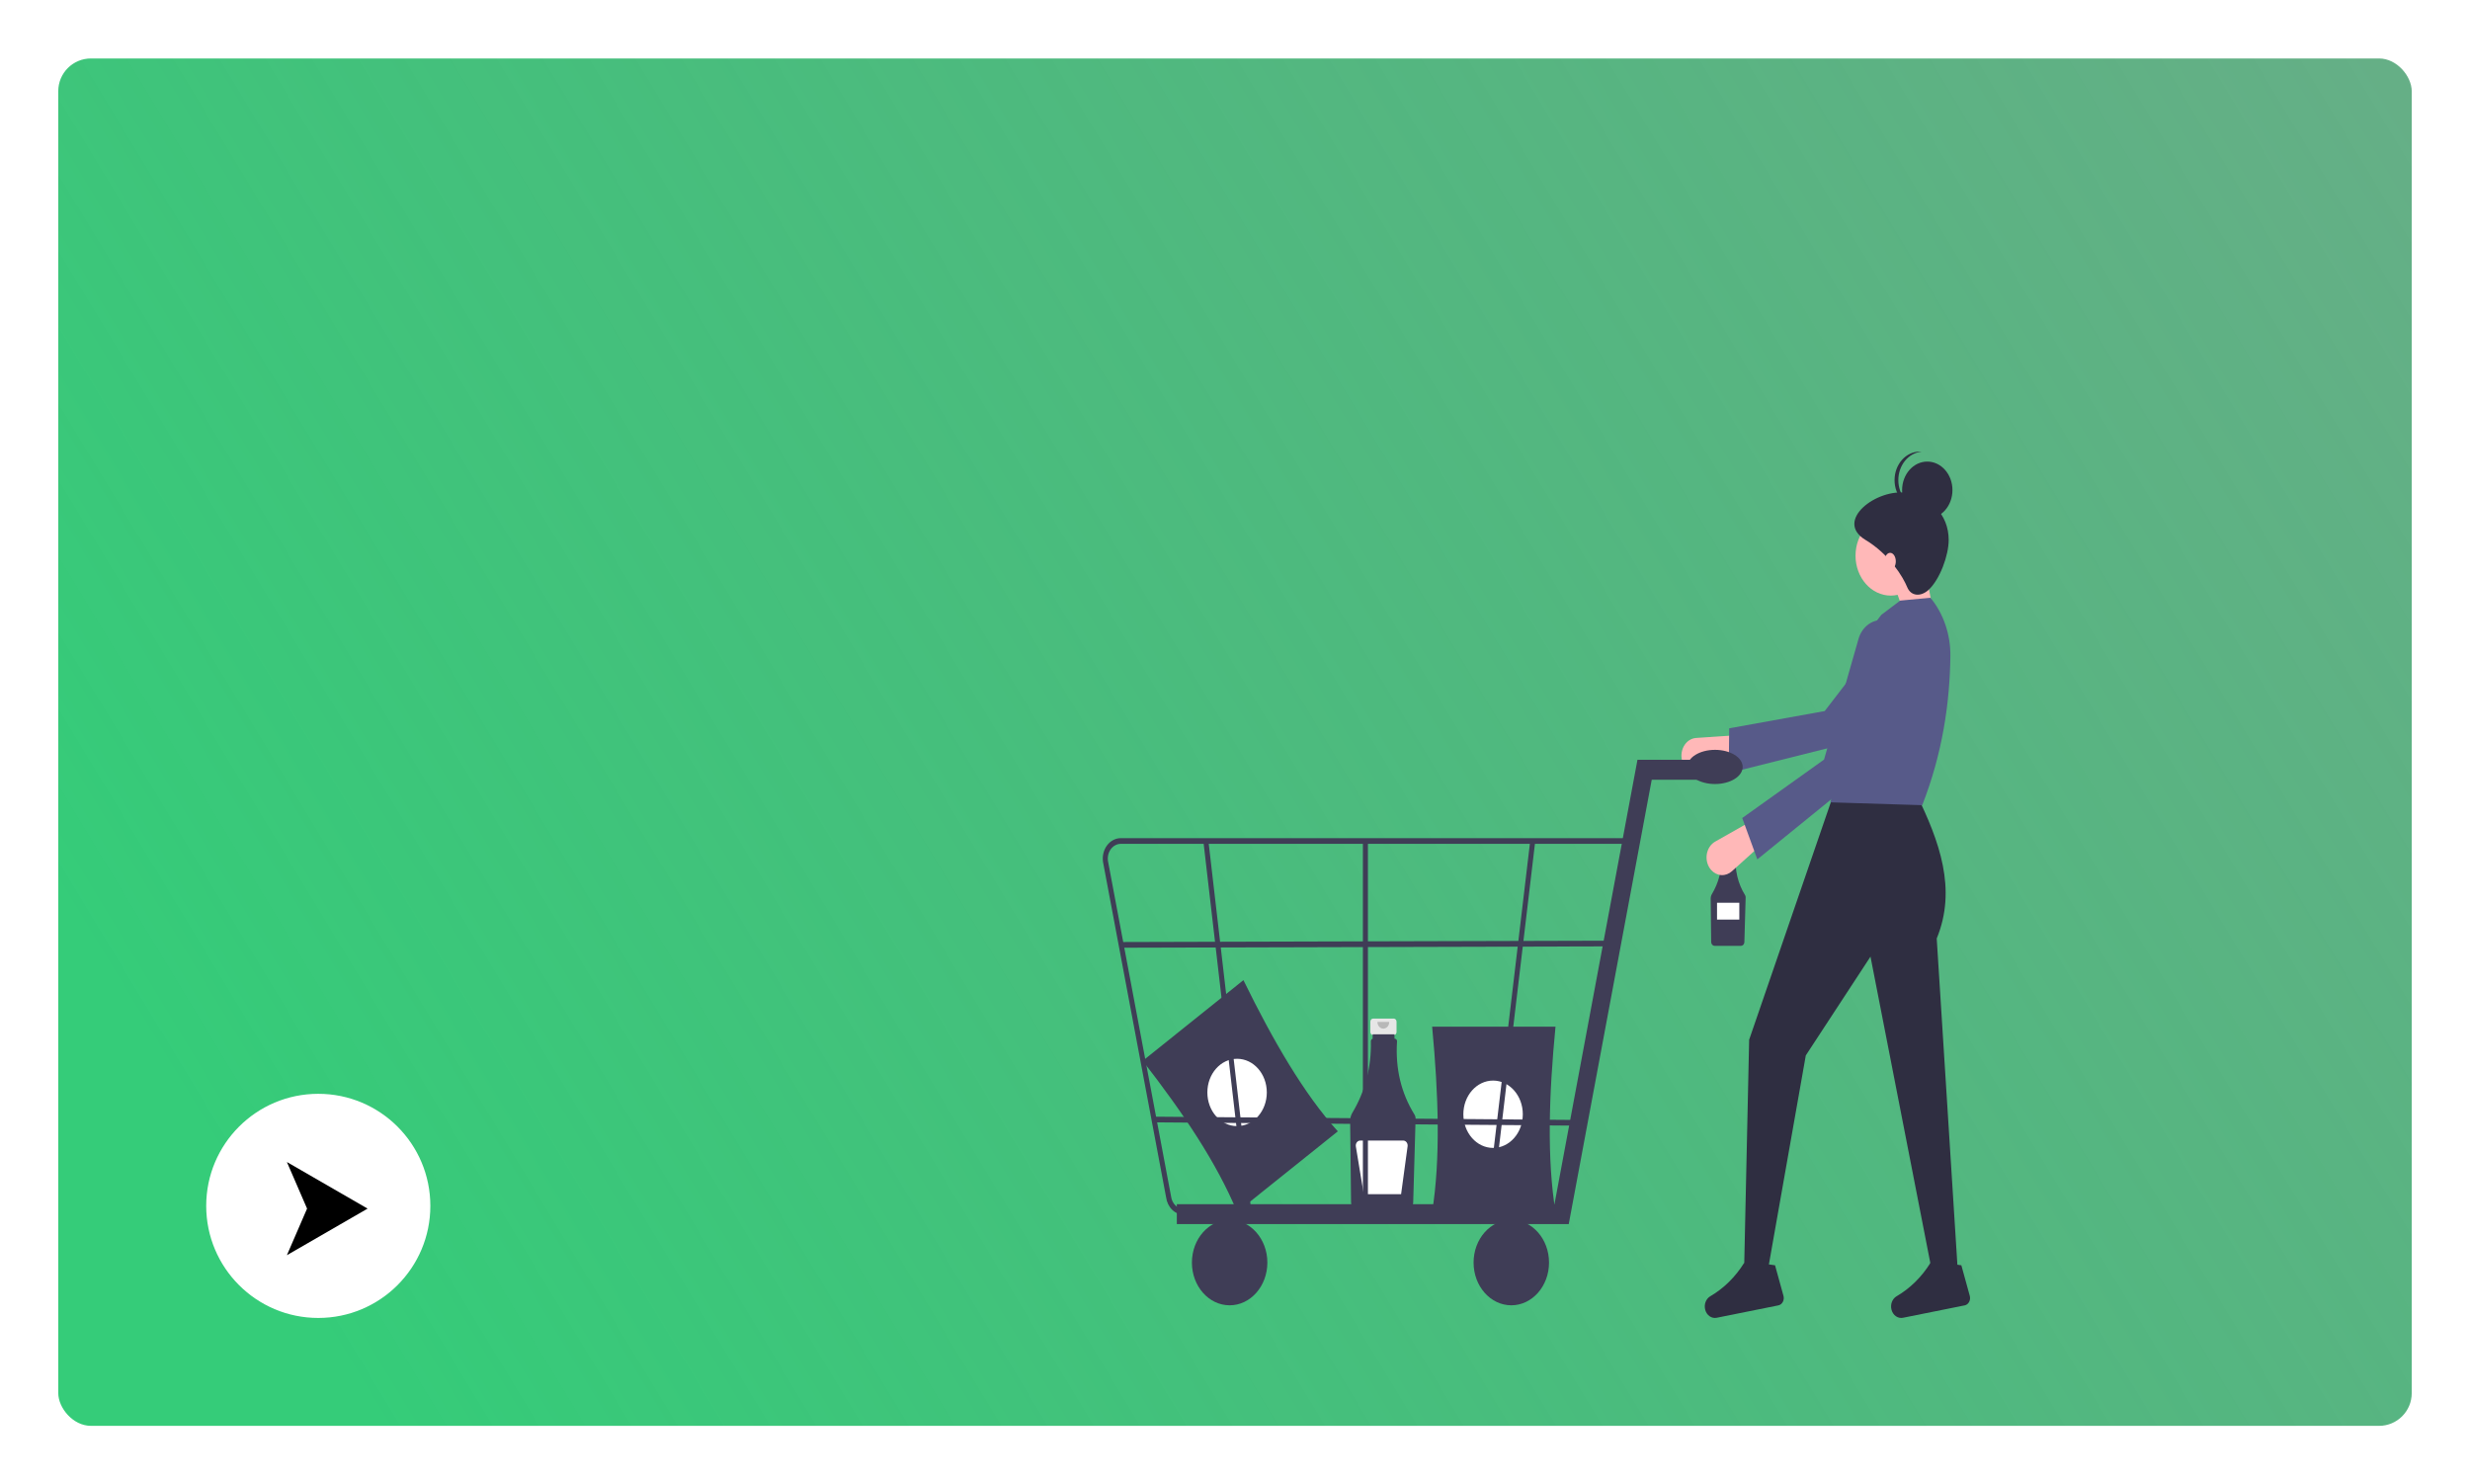 <svg width="551" height="331" viewBox="0 0 551 331" fill="none" xmlns="http://www.w3.org/2000/svg">
<g filter="url(#filter0_dd)">
<rect x="13" y="12" width="525" height="305.028" rx="7.29" fill="url(#paint0_linear)"/>
</g>
<circle cx="71" cy="269" r="25" fill="white"/>
<path d="M82 269.608L64 259.215L68.5 269.608L64 280L82 269.608Z" fill="black"/>
<path d="M275.972 270.368L298.439 252.37C290.862 244.009 283.97 232.105 277.379 218.645L254.912 236.643C263.89 248.191 271.495 259.525 275.972 270.368Z" fill="#3F3D56"/>
<path d="M275.965 251.206C272.302 251.206 269.334 247.843 269.334 243.695C269.334 239.547 272.302 236.185 275.965 236.185C279.627 236.185 282.596 239.547 282.596 243.695C282.596 247.843 279.627 251.206 275.965 251.206Z" fill="white"/>
<path d="M384.351 188.236H386.818C386.904 188.236 386.987 188.275 387.049 188.345C387.11 188.414 387.145 188.508 387.145 188.607V189.833C387.145 189.881 387.136 189.93 387.12 189.974C387.103 190.019 387.079 190.06 387.049 190.095C387.018 190.129 386.982 190.156 386.943 190.175C386.903 190.194 386.861 190.203 386.818 190.203H386.409V192.04H384.76V190.203H384.351C384.265 190.203 384.181 190.164 384.12 190.095C384.059 190.025 384.024 189.931 384.024 189.833V188.607C384.024 188.508 384.059 188.414 384.12 188.345C384.181 188.275 384.265 188.236 384.351 188.236Z" fill="#E6E6E6"/>
<path d="M381.88 199.458C383.391 196.955 384.163 193.974 384.086 190.943C384.085 190.873 384.105 190.805 384.143 190.75C384.181 190.695 384.235 190.656 384.295 190.641V190.111H386.9V190.634H386.935C386.971 190.634 387.005 190.642 387.038 190.657C387.07 190.672 387.1 190.695 387.124 190.723C387.149 190.751 387.169 190.784 387.182 190.821C387.196 190.858 387.202 190.897 387.202 190.937C387.202 190.944 387.202 190.952 387.202 190.959C386.961 194.051 387.698 197.14 389.28 199.675C389.372 199.823 389.419 200 389.414 200.181L389.129 210.159C389.122 210.382 389.04 210.593 388.899 210.748C388.758 210.903 388.569 210.991 388.373 210.993H382.481C382.283 210.991 382.092 210.901 381.951 210.743C381.81 210.584 381.728 210.37 381.725 210.144L381.615 200.456C381.612 200.101 381.704 199.752 381.88 199.458Z" fill="#3F3D56"/>
<path opacity="0.2" d="M384.865 188.637C384.865 188.849 384.939 189.052 385.071 189.202C385.203 189.352 385.383 189.436 385.57 189.436C385.757 189.436 385.936 189.352 386.069 189.202C386.201 189.052 386.275 188.849 386.275 188.637" fill="black"/>
<path d="M383.029 201.38H388.002V205.135H383.029V201.38Z" fill="white"/>
<path d="M306.307 227.218H310.923C311.085 227.218 311.241 227.291 311.356 227.421C311.471 227.551 311.535 227.727 311.535 227.911V230.206C311.535 230.39 311.471 230.566 311.356 230.696C311.241 230.826 311.085 230.899 310.923 230.899H310.158V234.338H307.072V230.899H306.307C306.144 230.899 305.989 230.826 305.874 230.696C305.759 230.566 305.695 230.39 305.695 230.206V227.911C305.695 227.727 305.759 227.551 305.874 227.421C305.989 227.291 306.144 227.218 306.307 227.218Z" fill="#E6E6E6"/>
<path d="M301.683 248.223C304.51 243.537 305.956 237.958 305.812 232.285C305.809 232.154 305.847 232.026 305.918 231.923C305.989 231.82 306.09 231.748 306.203 231.719V230.728H311.078V231.705H311.146C311.211 231.706 311.276 231.72 311.337 231.749C311.398 231.777 311.453 231.819 311.499 231.872C311.545 231.925 311.582 231.987 311.607 232.056C311.632 232.125 311.645 232.198 311.645 232.273C311.645 232.287 311.645 232.3 311.644 232.314C311.26 238.379 312.557 243.817 315.535 248.63C315.706 248.907 315.794 249.239 315.784 249.576L315.251 268.255C315.239 268.672 315.084 269.067 314.82 269.357C314.557 269.648 314.204 269.812 313.836 269.816H302.808C302.436 269.812 302.079 269.644 301.815 269.348C301.55 269.051 301.398 268.649 301.392 268.228L301.186 250.092C301.18 249.426 301.353 248.775 301.683 248.223Z" fill="#3F3D56"/>
<path opacity="0.2" d="M307.269 227.966C307.269 228.362 307.408 228.743 307.656 229.023C307.904 229.304 308.239 229.461 308.59 229.461C308.94 229.461 309.276 229.304 309.523 229.023C309.771 228.743 309.91 228.362 309.91 227.966" fill="black"/>
<path d="M303.429 254.428H313.028C313.17 254.428 313.311 254.463 313.44 254.53C313.569 254.597 313.684 254.695 313.776 254.817C313.869 254.939 313.937 255.083 313.976 255.237C314.015 255.392 314.024 255.555 314.002 255.714L312.552 266.393H304.222L302.461 255.75C302.434 255.588 302.439 255.423 302.475 255.264C302.512 255.105 302.578 254.957 302.671 254.831C302.763 254.705 302.879 254.603 303.01 254.534C303.141 254.464 303.284 254.428 303.429 254.428Z" fill="white"/>
<path d="M319.479 270.339H346.998C345.074 258.557 345.517 244.33 346.998 229.03H319.479C320.921 244.33 321.352 258.557 319.479 270.339Z" fill="#3F3D56"/>
<path d="M333.072 256.069C329.41 256.069 326.441 252.706 326.441 248.558C326.441 244.41 329.41 241.048 333.072 241.048C336.734 241.048 339.703 244.41 339.703 248.558C339.703 252.706 336.734 256.069 333.072 256.069Z" fill="white"/>
<path d="M432.037 140.335L425.859 139.699L421.928 128.886L428.948 124.433L432.037 140.335Z" fill="#FFB8B8"/>
<path d="M375.341 170.022C375.136 169.442 375.055 168.815 375.106 168.192C375.156 167.57 375.337 166.97 375.632 166.442C375.928 165.914 376.33 165.473 376.805 165.155C377.281 164.838 377.816 164.653 378.367 164.616L387.959 163.968L389.371 169.287L379.497 172.359C378.672 172.615 377.792 172.519 377.026 172.088C376.259 171.657 375.659 170.922 375.341 170.022Z" fill="#FFB8B8"/>
<path d="M385.64 172.449L385.746 162.467L407.051 158.617L423.465 137.295C424.319 136.186 425.499 135.465 426.786 135.265C428.074 135.066 429.381 135.402 430.467 136.211C431.124 136.7 431.679 137.348 432.091 138.107C432.503 138.866 432.763 139.718 432.852 140.604C432.941 141.489 432.858 142.386 432.607 143.231C432.357 144.075 431.946 144.848 431.403 145.493L417.862 164.367L385.64 172.449Z" fill="#575A89"/>
<path d="M436.811 284.733H431.194L417.264 213.398L402.833 235.435L394.408 283.143H389.073L390.196 231.936L409.01 177.23H427.544C432.609 187.612 436.582 198.314 432.037 209.354L436.811 284.733Z" fill="#2F2E41"/>
<path d="M397.851 289.066C397.913 289.291 397.932 289.528 397.907 289.762C397.882 289.996 397.813 290.222 397.705 290.423C397.597 290.625 397.452 290.798 397.28 290.931C397.108 291.064 396.913 291.154 396.708 291.195L382.966 293.958C382.422 294.07 381.862 293.954 381.389 293.631C380.917 293.307 380.565 292.799 380.4 292.202C380.24 291.632 380.263 291.016 380.464 290.463C380.665 289.909 381.031 289.454 381.499 289.176C384.521 287.419 387.122 284.858 389.078 281.713C390.589 283.306 392.277 283.156 394.07 281.982L395.971 282.251L397.851 289.066Z" fill="#2F2E41"/>
<path d="M439.412 289.066C439.474 289.291 439.493 289.528 439.468 289.762C439.442 289.996 439.373 290.222 439.265 290.423C439.157 290.625 439.012 290.798 438.841 290.931C438.669 291.064 438.474 291.154 438.269 291.195L424.526 293.958C423.983 294.07 423.422 293.954 422.95 293.631C422.477 293.307 422.126 292.799 421.961 292.202C421.801 291.632 421.823 291.016 422.024 290.463C422.225 289.909 422.592 289.454 423.06 289.176C426.082 287.419 428.682 284.858 430.639 281.713C432.149 283.306 433.838 283.156 435.63 281.982L437.532 282.251L439.412 289.066Z" fill="#2F2E41"/>
<path d="M421.788 132.862C417.445 132.862 413.925 128.875 413.925 123.956C413.925 119.038 417.445 115.051 421.788 115.051C426.13 115.051 429.65 119.038 429.65 123.956C429.65 128.875 426.13 132.862 421.788 132.862Z" fill="#FFB8B8"/>
<path d="M428.808 179.616L408.309 178.98L414.329 157.52C410.588 150.727 414.353 143.94 419.681 137.156L423.894 133.975L430.633 133.339C433.551 136.875 435.147 141.553 435.088 146.393C434.955 156.757 433.335 168.039 428.808 179.616Z" fill="#575A89"/>
<path d="M381.71 194.06C381.32 193.619 381.028 193.078 380.858 192.483C380.688 191.888 380.646 191.256 380.734 190.639C380.822 190.022 381.039 189.437 381.366 188.934C381.693 188.43 382.12 188.021 382.614 187.742L391.208 182.872L394.354 187.133L386.342 194.357C385.673 194.96 384.831 195.264 383.976 195.209C383.122 195.155 382.315 194.746 381.71 194.06Z" fill="#FFB8B8"/>
<path d="M392.022 191.702L388.653 182.478L406.903 169.445L414.588 142.529C414.988 141.129 415.822 139.94 416.937 139.183C418.051 138.426 419.37 138.152 420.649 138.412C421.423 138.57 422.158 138.918 422.8 139.432C423.443 139.946 423.978 140.614 424.367 141.388C424.757 142.163 424.992 143.024 425.055 143.912C425.118 144.801 425.008 145.694 424.733 146.529L418.84 169.915L392.022 191.702Z" fill="#575A89"/>
<path d="M434.705 120.457C434.705 123.922 432.718 129.289 430.212 131.589C428.526 133.137 426.298 133.072 425.438 130.953C424.557 128.779 421.519 123.671 416.172 120.457C409.043 116.173 418.7 108.844 425.438 109.961C430.502 110.801 434.705 114.66 434.705 120.457Z" fill="#2F2E41"/>
<path d="M429.931 115.687C426.829 115.687 424.315 112.839 424.315 109.326C424.315 105.813 426.829 102.965 429.931 102.965C433.032 102.965 435.547 105.813 435.547 109.326C435.547 112.839 433.032 115.687 429.931 115.687Z" fill="#2F2E41"/>
<path d="M423.473 107.099C423.474 105.496 424.009 103.952 424.973 102.776C425.936 101.601 427.256 100.882 428.668 100.762C428.528 100.751 428.389 100.738 428.247 100.738C426.757 100.738 425.329 101.408 424.276 102.601C423.222 103.794 422.631 105.412 422.631 107.099C422.631 108.786 423.222 110.404 424.276 111.597C425.329 112.79 426.757 113.461 428.247 113.461C428.389 113.461 428.528 113.448 428.668 113.436C427.256 113.317 425.936 112.598 424.973 111.422C424.009 110.247 423.474 108.703 423.473 107.099Z" fill="#2F2E41"/>
<path d="M421.647 127.136C420.949 127.136 420.383 126.282 420.383 125.228C420.383 124.174 420.949 123.319 421.647 123.319C422.344 123.319 422.91 124.174 422.91 125.228C422.91 126.282 422.344 127.136 421.647 127.136Z" fill="#FFB8B8"/>
<path d="M262.524 273.068H349.95L368.464 173.941H384.264V169.493H365.281L346.767 268.619H262.524V273.068Z" fill="#3F3D56"/>
<path d="M337.138 291.177C332.49 291.177 328.722 286.91 328.722 281.646C328.722 276.382 332.49 272.114 337.138 272.114C341.785 272.114 345.553 276.382 345.553 281.646C345.553 286.91 341.785 291.177 337.138 291.177Z" fill="#3F3D56"/>
<path d="M274.304 291.177C269.656 291.177 265.888 286.91 265.888 281.646C265.888 276.382 269.656 272.114 274.304 272.114C278.951 272.114 282.719 276.382 282.719 281.646C282.719 286.91 278.951 291.177 274.304 291.177Z" fill="#3F3D56"/>
<path d="M264.118 270.973H349.179L364.188 186.967H250.034C249.452 186.967 248.876 187.11 248.347 187.386C247.818 187.662 247.348 188.065 246.969 188.566C246.591 189.067 246.313 189.656 246.154 190.29C245.995 190.925 245.96 191.591 246.05 192.243L260.135 267.114C260.28 268.191 260.762 269.173 261.494 269.882C262.225 270.59 263.156 270.977 264.118 270.973ZM348.256 269.702H264.118C263.424 269.705 262.752 269.426 262.224 268.914C261.696 268.403 261.348 267.694 261.244 266.917L247.159 192.046C247.094 191.575 247.119 191.095 247.234 190.636C247.348 190.178 247.549 189.754 247.822 189.392C248.095 189.03 248.434 188.739 248.816 188.54C249.198 188.341 249.614 188.238 250.034 188.238H362.826L348.256 269.702Z" fill="#3F3D56"/>
<path d="M332.642 270.704L342.471 187.706L341.364 187.499L331.535 270.497L332.642 270.704Z" fill="#3F3D56"/>
<path d="M277.992 270.067L279.1 269.864L269.558 187.501L268.45 187.704L277.992 270.067Z" fill="#3F3D56"/>
<path d="M304.03 187.603H305.152V270.6H304.03V187.603Z" fill="#3F3D56"/>
<path d="M358.454 209.842L358.457 211.113L249.847 211.411L249.844 210.14L358.454 209.842Z" fill="#3F3D56"/>
<path d="M257.509 249.1L352.926 249.839L352.918 251.11L257.501 250.371L257.509 249.1Z" fill="#3F3D56"/>
<path d="M382.579 174.895C379.171 174.895 376.408 173.188 376.408 171.082C376.408 168.976 379.171 167.27 382.579 167.27C385.987 167.27 388.75 168.976 388.75 171.082C388.75 173.188 385.987 174.895 382.579 174.895Z" fill="#3F3D56"/>
<defs>
<filter id="filter0_dd" x="0.503" y="0.545" width="549.993" height="330.021" filterUnits="userSpaceOnUse" color-interpolation-filters="sRGB">
<feFlood flood-opacity="0" result="BackgroundImageFix"/>
<feColorMatrix in="SourceAlpha" type="matrix" values="0 0 0 0 0 0 0 0 0 0 0 0 0 0 0 0 0 0 127 0" result="hardAlpha"/>
<feOffset dy="1.041"/>
<feGaussianBlur stdDeviation="6.248"/>
<feColorMatrix type="matrix" values="0 0 0 0 0 0 0 0 0 0 0 0 0 0 0 0 0 0 0.08 0"/>
<feBlend mode="normal" in2="BackgroundImageFix" result="effect1_dropShadow"/>
<feColorMatrix in="SourceAlpha" type="matrix" values="0 0 0 0 0 0 0 0 0 0 0 0 0 0 0 0 0 0 127 0" result="hardAlpha"/>
<feOffset/>
<feGaussianBlur stdDeviation="0.521"/>
<feColorMatrix type="matrix" values="0 0 0 0 0 0 0 0 0 0 0 0 0 0 0 0 0 0 0.08 0"/>
<feBlend mode="normal" in2="effect1_dropShadow" result="effect2_dropShadow"/>
<feBlend mode="normal" in="SourceGraphic" in2="effect2_dropShadow" result="shape"/>
</filter>
<linearGradient id="paint0_linear" x1="69" y1="292" x2="742.257" y2="-115.998" gradientUnits="userSpaceOnUse">
<stop stop-color="#35CC79"/>
<stop offset="1" stop-color="#347D55" stop-opacity="0.65"/>
</linearGradient>
</defs>
</svg>
